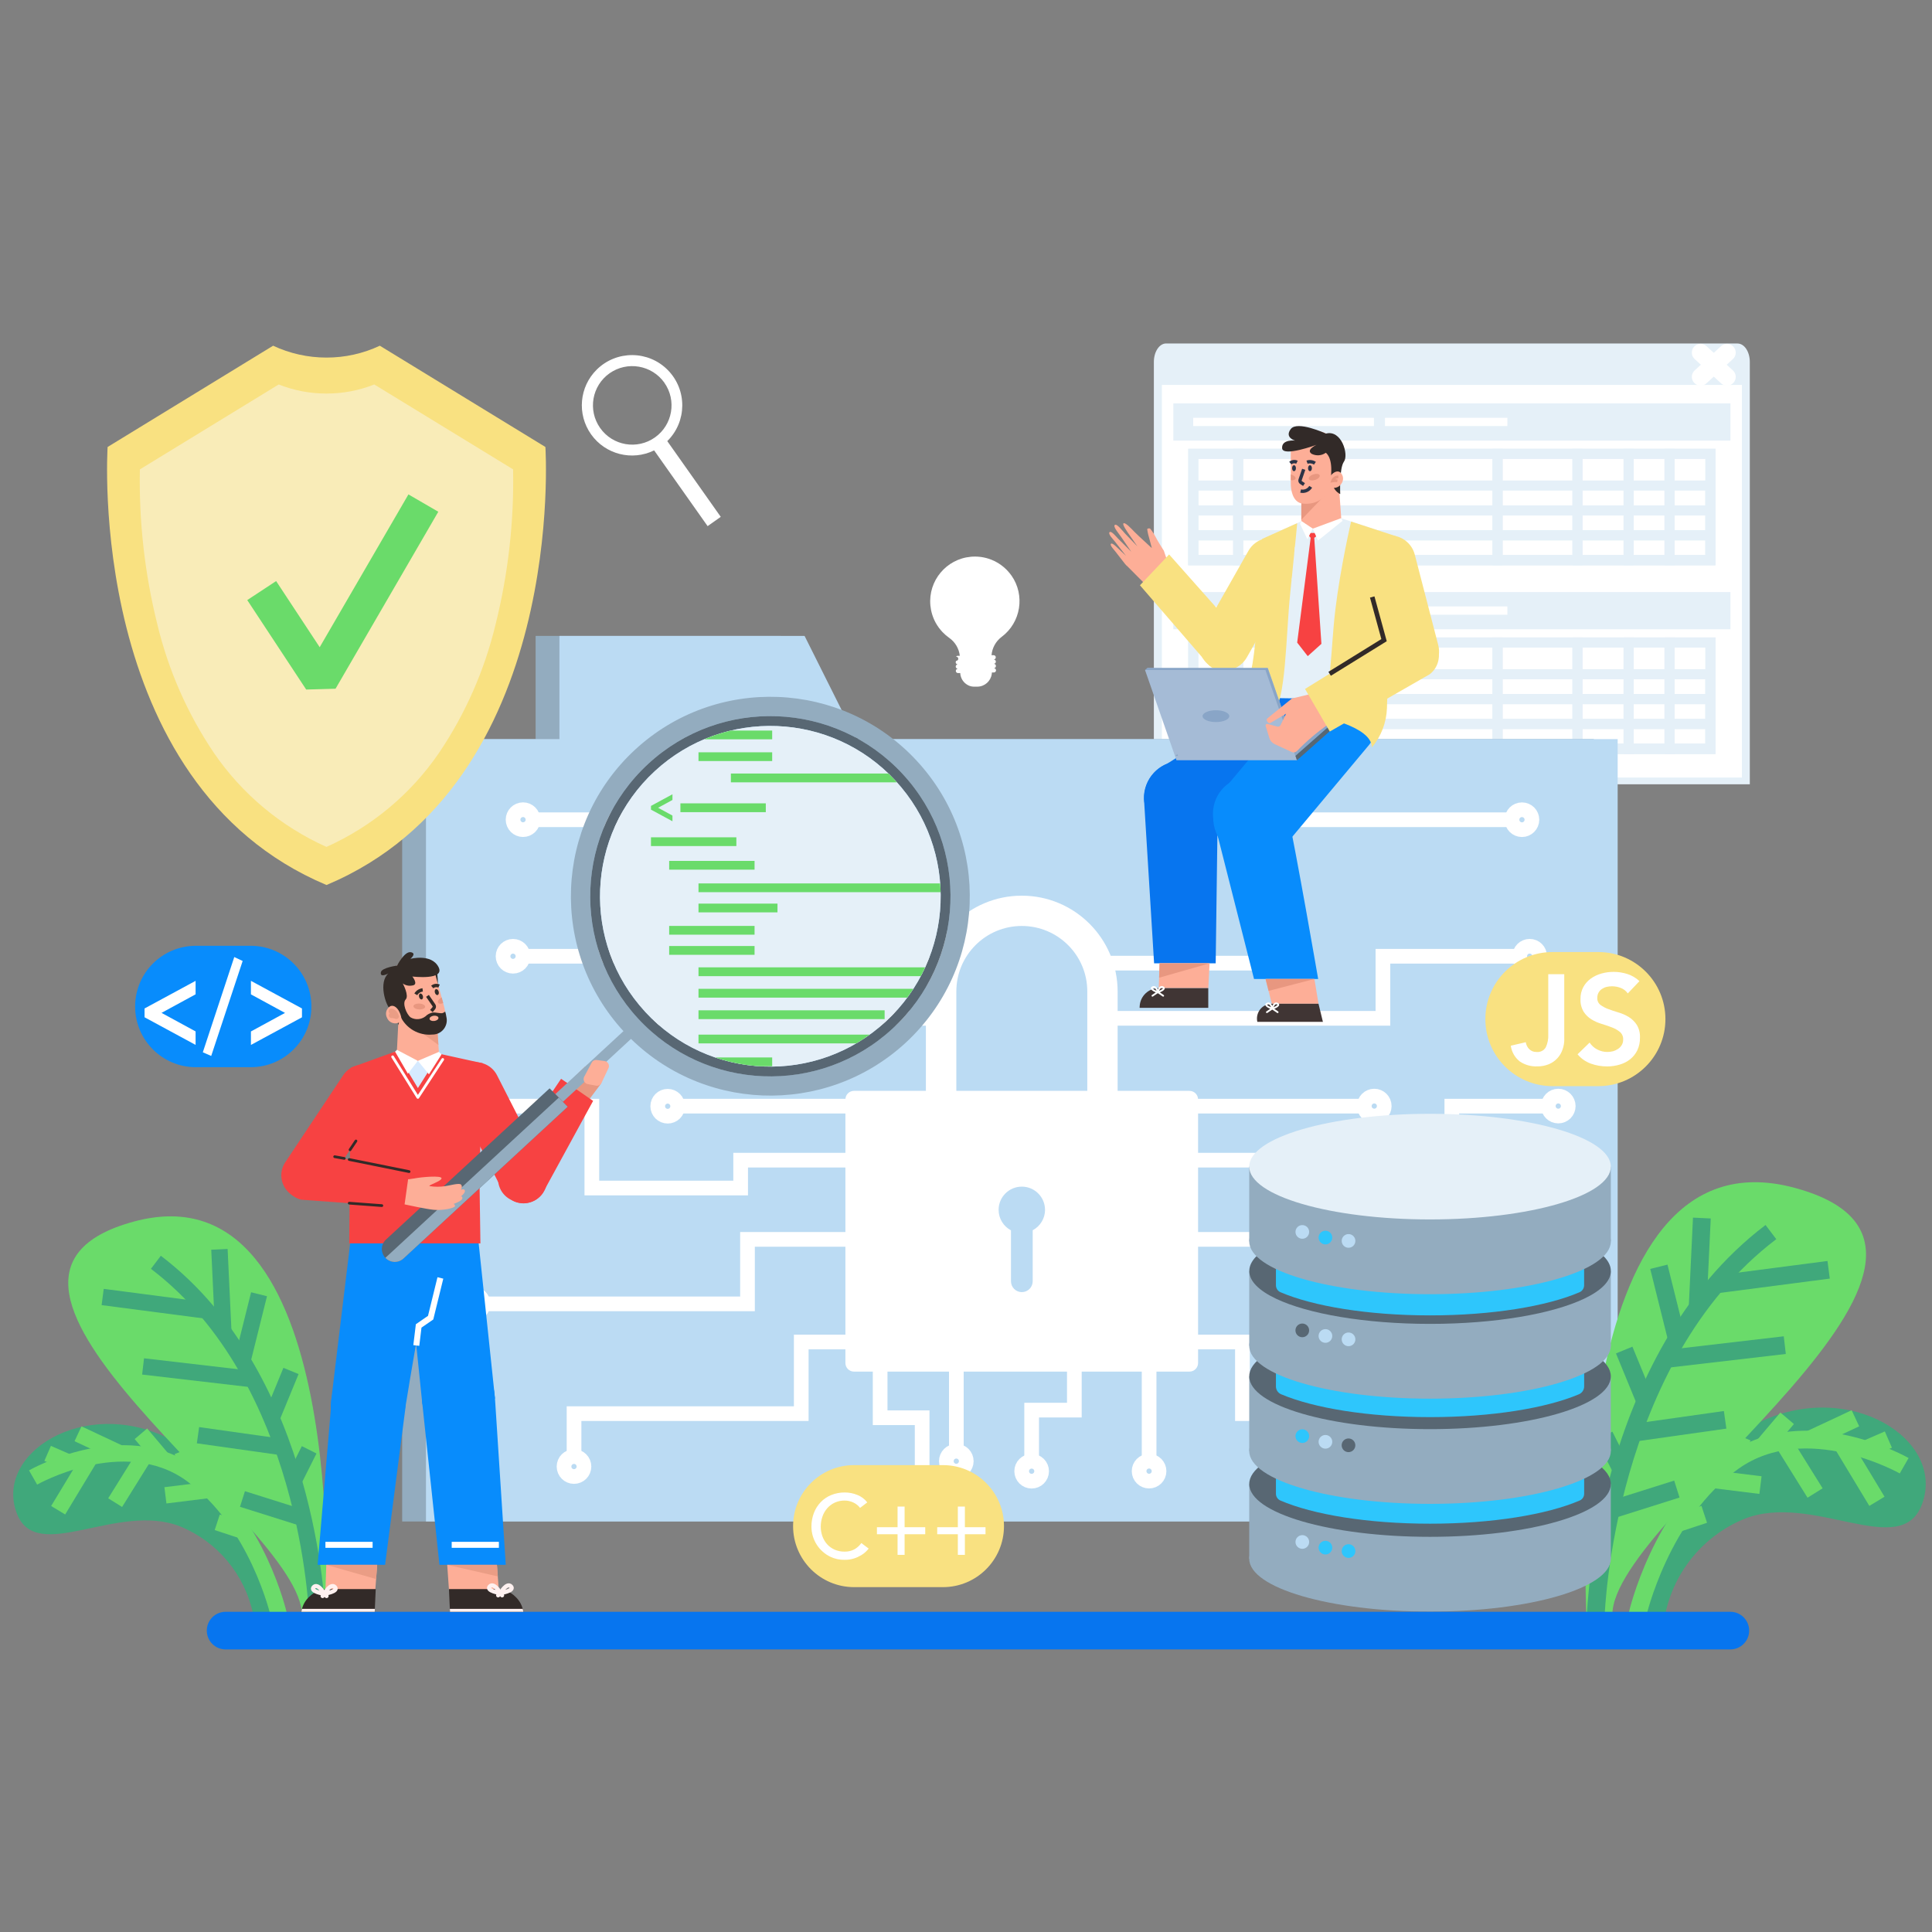 <?xml version="1.0" encoding="UTF-8"?>
<svg id="Layer_1" data-name="Layer 1" xmlns="http://www.w3.org/2000/svg" xmlns:xlink="http://www.w3.org/1999/xlink" viewBox="0 0 500 500">
  <rect x="0" y="0" width="500" height="500" fill="#808080" stroke="none"/>
  <defs>
    <style>
      .cls-1 {
        stroke: #2c3447;
      }

      .cls-1, .cls-2, .cls-3, .cls-4, .cls-5, .cls-6, .cls-7, .cls-8, .cls-9, .cls-10, .cls-11, .cls-12, .cls-13, .cls-14, .cls-15, .cls-16, .cls-17, .cls-18, .cls-19, .cls-20, .cls-21, .cls-22, .cls-23, .cls-24, .cls-25 {
        fill: none;
      }

      .cls-1, .cls-3, .cls-7, .cls-11, .cls-14, .cls-16, .cls-18, .cls-19, .cls-20, .cls-24, .cls-25 {
        stroke-miterlimit: 10;
      }

      .cls-1, .cls-11 {
        stroke-width: .87px;
      }

      .cls-26 {
        fill: #fff;
      }

      .cls-27 {
        fill: #fff1f0;
      }

      .cls-28 {
        fill: #0775ef;
      }

      .cls-2 {
        stroke: #fff1f0;
        stroke-width: 1.07px;
      }

      .cls-2, .cls-9, .cls-10, .cls-13, .cls-15, .cls-22 {
        stroke-linecap: round;
        stroke-linejoin: round;
      }

      .cls-3 {
        stroke-width: 1.2px;
      }

      .cls-3, .cls-15 {
        stroke: #322a28;
      }

      .cls-29 {
        fill: #89a5c7;
      }

      .cls-30 {
        fill: #332b27;
      }

      .cls-31 {
        fill: #2ec6fc;
      }

      .cls-32 {
        fill: #2d628c;
      }

      .cls-33 {
        fill: #f9e181;
      }

      .cls-4 {
        stroke-miterlimit: 10;
        stroke-width: 3.8px;
      }

      .cls-4, .cls-5, .cls-6, .cls-8, .cls-9, .cls-10, .cls-12, .cls-13, .cls-18, .cls-19, .cls-21, .cls-23 {
        stroke: #fff;
      }

      .cls-5 {
        stroke-miterlimit: 10;
        stroke-width: 3.8px;
      }

      .cls-34 {
        fill: #2c3447;
      }

      .cls-6 {
        stroke-miterlimit: 10;
        stroke-width: 3.8px;
      }

      .cls-7 {
        stroke: #e89780;
      }

      .cls-7, .cls-9, .cls-15 {
        stroke-width: .7px;
      }

      .cls-8 {
        stroke-miterlimit: 10;
        stroke-width: 3.8px;
      }

      .cls-35 {
        fill: #f74242;
      }

      .cls-10 {
        stroke-width: .46px;
      }

      .cls-36 {
        fill: #e5f0f8;
      }

      .cls-11 {
        stroke: #332b27;
      }

      .cls-12 {
        stroke-miterlimit: 10;
        stroke-width: 3.8px;
      }

      .cls-37 {
        fill: #40a87b;
      }

      .cls-38 {
        fill: #93acbf;
      }

      .cls-39 {
        fill: #6adb6a;
      }

      .cls-13 {
        stroke-width: 4.53px;
      }

      .cls-14, .cls-20 {
        stroke-width: 4.6px;
      }

      .cls-14, .cls-25 {
        stroke: #40a87b;
      }

      .cls-40 {
        clip-path: url(#clippath);
      }

      .cls-16, .cls-20 {
        stroke: #6adb6a;
      }

      .cls-16, .cls-25 {
        stroke-width: 4.24px;
      }

      .cls-41 {
        fill: #e89780;
      }

      .cls-18 {
        stroke-width: 1.55px;
      }

      .cls-42 {
        fill: #bbdbf3;
      }

      .cls-43 {
        fill: #403534;
      }

      .cls-19 {
        stroke-width: 3.8px;
      }

      .cls-21 {
        stroke-miterlimit: 10;
        stroke-width: 3.8px;
      }

      .cls-44 {
        fill: #586773;
      }

      .cls-45 {
        fill: #a5bbd6;
      }

      .cls-46 {
        fill: #d6eaff;
      }

      .cls-22 {
        stroke: #ea9d85;
        stroke-width: 1.35px;
      }

      .cls-47 {
        fill: #088cfc;
      }

      .cls-48 {
        fill: #ea9d85;
      }

      .cls-49 {
        fill: #fdae97;
      }

      .cls-23 {
        stroke-miterlimit: 10;
        stroke-width: 3.8px;
      }

      .cls-50 {
        fill: #f9ecb8;
      }

      .cls-51 {
        fill: #322a28;
      }

      .cls-24 {
        stroke: #e5f0f8;
        stroke-width: 2.61px;
      }
    </style>
    <clipPath id="clippath">
      <path class="cls-17" d="M231.74,261.87c16.52-17.88,15.42-45.77-2.46-62.29-17.88-16.52-45.77-15.42-62.29,2.46-16.52,17.88-15.42,45.77,2.46,62.29,17.88,16.52,45.77,15.43,62.3-2.46h0Z"/>
    </clipPath>
  </defs>
  <g id="Group_66" data-name="Group 66">
    <g id="Group_36" data-name="Group 36">
      <path id="Path_193" data-name="Path 193" class="cls-37" d="M74.01,417.82s-8.74-34.86-30.53-45.62c-21.79-10.76-45.03,3.97-39.13,19.46,5.09,13.35,26.03-3.07,42.31,3.39,9.68,3.98,16.75,12.51,18.86,22.77h8.49Z"/>
      <path id="Path_194" data-name="Path 194" class="cls-16" d="M8.56,382.37s23.38-13.33,40.73-1.01,22.84,36.45,22.84,36.45"/>
      <line id="Line_51" data-name="Line 51" class="cls-16" x1="12.33" y1="376.14" x2="17.77" y2="378.51"/>
      <line id="Line_52" data-name="Line 52" class="cls-16" x1="20.19" y1="371.06" x2="31.02" y2="376.14"/>
      <line id="Line_53" data-name="Line 53" class="cls-16" x1="36.47" y1="371.06" x2="42.1" y2="377.72"/>
      <line id="Line_54" data-name="Line 54" class="cls-16" x1="47.15" y1="375.52" x2="49.68" y2="381.65"/>
      <line id="Line_55" data-name="Line 55" class="cls-16" x1="15.05" y1="390.85" x2="23.4" y2="377.04"/>
      <line id="Line_56" data-name="Line 56" class="cls-16" x1="29.8" y1="388.88" x2="37.46" y2="376.58"/>
      <line id="Line_57" data-name="Line 57" class="cls-16" x1="42.81" y1="386.99" x2="54.33" y2="385.56"/>
      <line id="Line_58" data-name="Line 58" class="cls-16" x1="56.22" y1="393.97" x2="62.82" y2="396.14"/>
    </g>
    <g id="Group_40" data-name="Group 40">
      <path id="Path_195" data-name="Path 195" class="cls-36" d="M449.68,88.89h-147.89c-1.75,0-3.17,2.14-3.17,4.77v109.31h154.23V93.67c0-2.64-1.41-4.77-3.17-4.77Z"/>
      <rect id="Rectangle_92" data-name="Rectangle 92" class="cls-26" x="300.7" y="99.62" width="150.11" height="101.6"/>
      <g id="Group_37" data-name="Group 37">
        <line id="Line_59" data-name="Line 59" class="cls-13" x1="440.11" y1="97.53" x2="446.94" y2="91.25"/>
        <line id="Line_60" data-name="Line 60" class="cls-13" x1="446.94" y1="97.53" x2="440.11" y2="91.25"/>
      </g>
      <g id="Group_38" data-name="Group 38">
        <rect id="Rectangle_93" data-name="Rectangle 93" class="cls-36" x="303.66" y="153.22" width="144.18" height="9.63"/>
        <rect id="Rectangle_94" data-name="Rectangle 94" class="cls-26" x="308.8" y="156.95" width="46.78" height="2.14"/>
        <rect id="Rectangle_95" data-name="Rectangle 95" class="cls-26" x="358.43" y="156.95" width="31.68" height="2.14"/>
        <rect id="Rectangle_96" data-name="Rectangle 96" class="cls-24" x="308.82" y="166.28" width="133.84" height="27.52"/>
        <rect id="Rectangle_97" data-name="Rectangle 97" class="cls-24" x="308.82" y="166.28" width="11.62" height="27.52"/>
        <rect id="Rectangle_98" data-name="Rectangle 98" class="cls-24" x="320.44" y="166.28" width="67.13" height="27.52"/>
        <rect id="Rectangle_99" data-name="Rectangle 99" class="cls-24" x="432.08" y="166.28" width="10.59" height="27.52"/>
        <rect id="Rectangle_100" data-name="Rectangle 100" class="cls-24" x="421.48" y="166.28" width="10.59" height="27.52"/>
        <rect id="Rectangle_101" data-name="Rectangle 101" class="cls-24" x="408.25" y="166.28" width="13.24" height="27.52"/>
        <rect id="Rectangle_102" data-name="Rectangle 102" class="cls-24" x="387.57" y="166.28" width="20.68" height="27.52"/>
        <rect id="Rectangle_103" data-name="Rectangle 103" class="cls-24" x="308.82" y="174.49" width="133.84" height="6.44"/>
        <rect id="Rectangle_104" data-name="Rectangle 104" class="cls-24" x="308.82" y="180.93" width="133.84" height="6.44"/>
        <rect id="Rectangle_105" data-name="Rectangle 105" class="cls-24" x="308.82" y="187.36" width="133.84" height="6.44"/>
      </g>
      <g id="Group_39" data-name="Group 39">
        <rect id="Rectangle_106" data-name="Rectangle 106" class="cls-36" x="303.66" y="104.4" width="144.18" height="9.63"/>
        <rect id="Rectangle_107" data-name="Rectangle 107" class="cls-26" x="308.8" y="108.12" width="46.78" height="2.14"/>
        <rect id="Rectangle_108" data-name="Rectangle 108" class="cls-26" x="358.43" y="108.12" width="31.68" height="2.14"/>
        <rect id="Rectangle_109" data-name="Rectangle 109" class="cls-24" x="308.82" y="117.45" width="133.84" height="27.52"/>
        <rect id="Rectangle_110" data-name="Rectangle 110" class="cls-24" x="308.82" y="117.45" width="11.62" height="27.52"/>
        <rect id="Rectangle_111" data-name="Rectangle 111" class="cls-24" x="320.44" y="117.45" width="67.13" height="27.52"/>
        <rect id="Rectangle_112" data-name="Rectangle 112" class="cls-24" x="432.08" y="117.45" width="10.59" height="27.52"/>
        <rect id="Rectangle_113" data-name="Rectangle 113" class="cls-24" x="421.48" y="117.45" width="10.59" height="27.52"/>
        <rect id="Rectangle_114" data-name="Rectangle 114" class="cls-24" x="408.25" y="117.45" width="13.24" height="27.52"/>
        <rect id="Rectangle_115" data-name="Rectangle 115" class="cls-24" x="387.57" y="117.45" width="20.68" height="27.52"/>
        <rect id="Rectangle_116" data-name="Rectangle 116" class="cls-24" x="308.82" y="125.66" width="133.84" height="6.44"/>
        <rect id="Rectangle_117" data-name="Rectangle 117" class="cls-24" x="308.82" y="132.1" width="133.84" height="6.44"/>
        <rect id="Rectangle_118" data-name="Rectangle 118" class="cls-24" x="308.82" y="138.54" width="133.84" height="6.44"/>
      </g>
    </g>
    <g id="Group_41" data-name="Group 41">
      <path id="Path_196" data-name="Path 196" class="cls-39" d="M84.32,417.92s6.17-116.85-49.64-101.79c-55.81,15.06,43.54,78.03,43.45,101.79h6.19Z"/>
      <path id="Path_197" data-name="Path 197" class="cls-25" d="M82.07,417.92s-1.95-61.05-41.73-91.24"/>
      <line id="Line_61" data-name="Line 61" class="cls-25" x1="57.78" y1="344.39" x2="56.79" y2="323.33"/>
      <line id="Line_62" data-name="Line 62" class="cls-25" x1="26.57" y1="335.66" x2="53.46" y2="339.17"/>
      <line id="Line_63" data-name="Line 63" class="cls-25" x1="37.03" y1="353.63" x2="65.46" y2="356.94"/>
      <line id="Line_64" data-name="Line 64" class="cls-25" x1="51.24" y1="371.43" x2="73.21" y2="374.53"/>
      <line id="Line_65" data-name="Line 65" class="cls-25" x1="75.31" y1="354.8" x2="70.28" y2="367.02"/>
      <line id="Line_66" data-name="Line 66" class="cls-25" x1="67.04" y1="334.95" x2="62.75" y2="352.17"/>
      <line id="Line_67" data-name="Line 67" class="cls-25" x1="80.01" y1="375.21" x2="76" y2="383.21"/>
      <line id="Line_68" data-name="Line 68" class="cls-25" x1="62.75" y1="387.94" x2="78.49" y2="392.9"/>
    </g>
    <g id="Group_44" data-name="Group 44">
      <path id="Path_198" data-name="Path 198" class="cls-38" d="M202.05,164.57l13.36,26.71h197.07v202.48H104.08V191.28h34.54v-26.71h63.44Z"/>
      <path id="Path_199" data-name="Path 199" class="cls-42" d="M208.22,164.57l13.36,26.71h197.07v202.48H110.24V191.28h34.54v-26.71h63.43Z"/>
      <g id="Group_43" data-name="Group 43">
        <g id="Group_42" data-name="Group 42">
          <path id="Path_200" data-name="Path 200" class="cls-26" d="M307.85,282.31h-18.61v-25.7c0-13.7-11.11-24.81-24.81-24.81s-24.81,11.11-24.81,24.81v25.7h-18.6c-1.23,0-2.23,.99-2.23,2.22v68.22c0,1.23,1,2.22,2.22,2.22h86.82c1.23,0,2.23-.99,2.23-2.21h0v-68.22c0-1.23-1-2.23-2.23-2.22h.01Zm-60.35-25.7c-.01-9.36,7.56-16.96,16.92-16.97s16.96,7.56,16.97,16.92v25.75h-33.89v-25.7Z"/>
          <path id="Path_201" data-name="Path 201" class="cls-42" d="M270.45,313.11c0-3.32-2.69-6.01-6-6.01-3.32,0-6.01,2.69-6.01,6,0,2.23,1.23,4.27,3.2,5.31v13.18c0,1.55,1.26,2.81,2.81,2.81s2.81-1.26,2.81-2.81v-13.2c1.96-1.04,3.19-3.07,3.2-5.29Z"/>
        </g>
        <path id="Path_202" data-name="Path 202" class="cls-19" d="M286.66,249.26h39.16v-37.11h65.41"/>
        <path id="Path_203" data-name="Path 203" class="cls-19" d="M286.66,263.54h71.24v-16.06h35.65"/>
        <line id="Line_69" data-name="Line 69" class="cls-19" x1="305.14" y1="286.27" x2="353.62" y2="286.27"/>
        <path id="Path_204" data-name="Path 204" class="cls-19" d="M306.92,300.25h30.3v7.21h38.51v-21.19h25.31"/>
        <path id="Path_205" data-name="Path 205" class="cls-19" d="M303.51,320.75h31.93v16.69h68.44"/>
        <path id="Path_206" data-name="Path 206" class="cls-19" d="M305.14,347.31h16.4v18.54h58.8v11.09"/>
        <path id="Path_207" data-name="Path 207" class="cls-19" d="M242.24,249.26h-39.16v-37.11h-65.41"/>
        <path id="Path_208" data-name="Path 208" class="cls-19" d="M242.24,263.54h-71.24v-16.06h-35.65"/>
        <line id="Line_70" data-name="Line 70" class="cls-19" x1="223.76" y1="286.27" x2="175.27" y2="286.27"/>
        <path id="Path_209" data-name="Path 209" class="cls-19" d="M221.98,300.25h-30.3v7.21h-38.51v-21.19h-25.31"/>
        <path id="Path_210" data-name="Path 210" class="cls-19" d="M225.38,320.75h-31.93v16.69H125.01"/>
        <path id="Path_211" data-name="Path 211" class="cls-19" d="M223.76,347.31h-16.4v18.54h-58.8v11.09"/>
        <line id="Line_71" data-name="Line 71" class="cls-19" x1="297.39" y1="351.2" x2="297.39" y2="378.67"/>
        <path id="Path_212" data-name="Path 212" class="cls-19" d="M278.04,348.28v16.66h-11.05v13.73"/>
        <line id="Line_72" data-name="Line 72" class="cls-19" x1="247.5" y1="349.8" x2="247.5" y2="376.07"/>
        <path id="Path_213" data-name="Path 213" class="cls-19" d="M227.78,351.2v15.71h10.87v16.4"/>
        <circle id="Ellipse_64" data-name="Ellipse 64" class="cls-5" cx="393.88" cy="212.14" r="2.58"/>
        <circle id="Ellipse_65" data-name="Ellipse 65" class="cls-5" cx="395.88" cy="247.47" r="2.58"/>
        <circle id="Ellipse_66" data-name="Ellipse 66" class="cls-5" cx="355.66" cy="286.25" r="2.58"/>
        <circle id="Ellipse_67" data-name="Ellipse 67" class="cls-5" cx="403.28" cy="286.25" r="2.58"/>
        <circle id="Ellipse_68" data-name="Ellipse 68" class="cls-12" cx="406.47" cy="337.44" r="2.58"/>
        <circle id="Ellipse_69" data-name="Ellipse 69" class="cls-12" cx="380.33" cy="379.54" r="2.58"/>
        <circle id="Ellipse_70" data-name="Ellipse 70" class="cls-5" cx="297.38" cy="380.73" r="2.58"/>
        <circle id="Ellipse_71" data-name="Ellipse 71" class="cls-5" cx="247.49" cy="378.15" r="2.58"/>
        <circle id="Ellipse_72" data-name="Ellipse 72" class="cls-23" cx="148.55" cy="379.54" r="2.58"/>
        <circle id="Ellipse_73" data-name="Ellipse 73" class="cls-12" cx="266.99" cy="380.75" r="2.58"/>
        <circle id="Ellipse_74" data-name="Ellipse 74" class="cls-12" cx="238.65" cy="385.93" r="2.58"/>
        <circle id="Ellipse_75" data-name="Ellipse 75" class="cls-12" cx="122.43" cy="337.44" r="2.58"/>
        <circle id="Ellipse_76" data-name="Ellipse 76" class="cls-4" cx="125.96" cy="286.26" r="2.58"/>
        <circle id="Ellipse_77" data-name="Ellipse 77" class="cls-8" cx="132.77" cy="247.48" r="2.58"/>
        <circle id="Ellipse_78" data-name="Ellipse 78" class="cls-6" cx="135.36" cy="212.13" r="2.58"/>
        <circle id="Ellipse_79" data-name="Ellipse 79" class="cls-21" cx="172.8" cy="286.29" r="2.58"/>
      </g>
    </g>
    <g id="Group_45" data-name="Group 45">
      <path id="Path_214" data-name="Path 214" class="cls-37" d="M421.75,417.81s9.49-37.85,33.14-49.53c23.65-11.68,48.89,4.31,42.48,21.12-5.53,14.5-28.25-3.33-45.94,3.68-10.51,4.32-18.19,13.59-20.47,24.72h-9.22Z"/>
      <path id="Path_215" data-name="Path 215" class="cls-20" d="M492.8,379.33s-25.38-14.47-44.22-1.09c-18.83,13.38-24.79,39.57-24.79,39.57"/>
      <line id="Line_73" data-name="Line 73" class="cls-20" x1="488.71" y1="372.56" x2="482.8" y2="375.13"/>
      <line id="Line_74" data-name="Line 74" class="cls-20" x1="480.18" y1="367.05" x2="468.41" y2="372.56"/>
      <line id="Line_75" data-name="Line 75" class="cls-20" x1="462.51" y1="367.05" x2="456.39" y2="374.27"/>
      <line id="Line_76" data-name="Line 76" class="cls-20" x1="450.91" y1="371.89" x2="448.15" y2="378.55"/>
      <line id="Line_77" data-name="Line 77" class="cls-20" x1="485.75" y1="388.54" x2="476.69" y2="373.54"/>
      <line id="Line_78" data-name="Line 78" class="cls-20" x1="469.74" y1="386.39" x2="461.42" y2="373.04"/>
      <line id="Line_79" data-name="Line 79" class="cls-20" x1="455.61" y1="384.34" x2="443.11" y2="382.79"/>
      <line id="Line_80" data-name="Line 80" class="cls-20" x1="441.06" y1="391.91" x2="433.9" y2="394.27"/>
    </g>
    <g id="Group_46" data-name="Group 46">
      <path id="Path_216" data-name="Path 216" class="cls-39" d="M410.55,417.92s-6.7-126.86,53.9-110.51c60.59,16.35-47.26,84.72-47.17,110.51h-6.73Z"/>
      <path id="Path_217" data-name="Path 217" class="cls-14" d="M413,417.92s2.12-66.28,45.31-99.06"/>
      <line id="Line_81" data-name="Line 81" class="cls-14" x1="439.36" y1="338.09" x2="440.44" y2="315.23"/>
      <line id="Line_82" data-name="Line 82" class="cls-14" x1="473.25" y1="328.62" x2="444.06" y2="332.42"/>
      <line id="Line_83" data-name="Line 83" class="cls-14" x1="461.9" y1="348.12" x2="431.03" y2="351.72"/>
      <line id="Line_84" data-name="Line 84" class="cls-14" x1="446.46" y1="367.45" x2="422.62" y2="370.82"/>
      <line id="Line_85" data-name="Line 85" class="cls-14" x1="420.34" y1="349.39" x2="425.8" y2="362.67"/>
      <line id="Line_86" data-name="Line 86" class="cls-14" x1="429.31" y1="327.84" x2="433.97" y2="346.54"/>
      <line id="Line_87" data-name="Line 87" class="cls-14" x1="415.23" y1="371.55" x2="419.59" y2="380.23"/>
      <line id="Line_88" data-name="Line 88" class="cls-14" x1="433.97" y1="385.37" x2="416.89" y2="390.76"/>
    </g>
    <g id="Group_47" data-name="Group 47">
      <ellipse id="Ellipse_80" data-name="Ellipse 80" class="cls-38" cx="370.09" cy="403.41" rx="46.79" ry="13.67"/>
      <rect id="Rectangle_119" data-name="Rectangle 119" class="cls-38" x="323.3" y="384.06" width="93.58" height="19.35"/>
      <ellipse id="Ellipse_81" data-name="Ellipse 81" class="cls-44" cx="370.09" cy="384.06" rx="46.79" ry="13.67"/>
      <path id="Path_218" data-name="Path 218" class="cls-31" d="M330.21,371.09v15.49c0,.76,.45,1.45,1.15,1.75,8.42,3.64,22.62,6,38.74,6s30.32-2.38,38.73-6c.7-.3,1.15-.99,1.15-1.75v-15.49c0-1.05-.85-1.9-1.9-1.9h-75.96c-1.05,0-1.9,.85-1.9,1.9h0Z"/>
      <ellipse id="Ellipse_82" data-name="Ellipse 82" class="cls-38" cx="370.09" cy="375.53" rx="46.79" ry="13.67"/>
      <rect id="Rectangle_120" data-name="Rectangle 120" class="cls-38" x="323.3" y="356.19" width="93.58" height="19.35"/>
      <ellipse id="Ellipse_83" data-name="Ellipse 83" class="cls-44" cx="370.09" cy="356.19" rx="46.79" ry="13.67"/>
      <path id="Path_219" data-name="Path 219" class="cls-31" d="M330.21,343.83v14.97c0,.88,.52,1.68,1.34,2.03,8.44,3.58,22.55,5.92,38.55,5.92s30.1-2.34,38.54-5.92c.81-.35,1.34-1.15,1.34-2.03v-14.97c0-1.22-.99-2.21-2.21-2.21h-75.34c-1.22,0-2.21,.99-2.21,2.21Z"/>
      <ellipse id="Ellipse_84" data-name="Ellipse 84" class="cls-38" cx="370.09" cy="348.3" rx="46.79" ry="13.67"/>
      <rect id="Rectangle_121" data-name="Rectangle 121" class="cls-38" x="323.3" y="328.95" width="93.58" height="19.35"/>
      <path id="Path_220" data-name="Path 220" class="cls-44" d="M323.31,328.95c0,2.62,2.53,5.07,6.91,7.15,8.23,3.91,23.02,6.52,39.88,6.52s31.64-2.6,39.88-6.52c4.38-2.08,6.91-4.54,6.91-7.15,0-.37-.05-.75-.15-1.11-.61-2.21-2.99-4.26-6.76-6.06-8.23-3.91-23.02-6.52-39.88-6.52s-31.65,2.61-39.88,6.52c-3.76,1.79-6.16,3.84-6.76,6.06-.1,.36-.15,.73-.15,1.11h0Z"/>
      <path id="Path_221" data-name="Path 221" class="cls-44" d="M330.21,319.59v14.31c8.23,3.91,23.02,6.52,39.88,6.52s31.64-2.61,39.88-6.52v-14.31c-4.59-2.02-9.41-3.47-14.35-4.31-16.89-2.95-34.16-2.95-51.04,0-4.95,.84-9.77,2.29-14.37,4.31Z"/>
      <path id="Path_222" data-name="Path 222" class="cls-31" d="M330.21,317.24v15.37c0,.79,.46,1.51,1.19,1.82,8.42,3.61,22.61,5.99,38.69,5.99s30.27-2.37,38.69-5.99c.72-.31,1.19-1.03,1.19-1.82v-15.37c0-1.09-.88-1.97-1.97-1.97h-75.82c-1.09,0-1.97,.88-1.97,1.97h0Z"/>
      <ellipse id="Ellipse_85" data-name="Ellipse 85" class="cls-38" cx="370.09" cy="321.27" rx="46.79" ry="13.67"/>
      <rect id="Rectangle_122" data-name="Rectangle 122" class="cls-38" x="323.3" y="301.92" width="93.58" height="19.35"/>
      <ellipse id="Ellipse_86" data-name="Ellipse 86" class="cls-36" cx="370.09" cy="301.92" rx="46.79" ry="13.67"/>
      <circle id="Ellipse_87" data-name="Ellipse 87" class="cls-42" cx="349" cy="321.15" r="1.77"/>
      <circle id="Ellipse_88" data-name="Ellipse 88" class="cls-42" cx="337.04" cy="318.82" r="1.77"/>
      <circle id="Ellipse_89" data-name="Ellipse 89" class="cls-31" cx="343.02" cy="320.28" r="1.77"/>
      <circle id="Ellipse_90" data-name="Ellipse 90" class="cls-42" cx="349" cy="346.62" r="1.77"/>
      <circle id="Ellipse_91" data-name="Ellipse 91" class="cls-44" cx="337.03" cy="344.3" r="1.77"/>
      <circle id="Ellipse_92" data-name="Ellipse 92" class="cls-42" cx="343.02" cy="345.75" r="1.77"/>
      <circle id="Ellipse_93" data-name="Ellipse 93" class="cls-44" cx="348.99" cy="374.04" r="1.77"/>
      <circle id="Ellipse_94" data-name="Ellipse 94" class="cls-31" cx="337.04" cy="371.67" r="1.77"/>
      <circle id="Ellipse_95" data-name="Ellipse 95" class="cls-42" cx="343.02" cy="373.14" r="1.77"/>
      <circle id="Ellipse_96" data-name="Ellipse 96" class="cls-31" cx="349" cy="401.41" r="1.77"/>
      <circle id="Ellipse_97" data-name="Ellipse 97" class="cls-42" cx="337.04" cy="399.06" r="1.77"/>
      <circle id="Ellipse_98" data-name="Ellipse 98" class="cls-31" cx="343.02" cy="400.53" r="1.77"/>
    </g>
    <g id="Group_48" data-name="Group 48">
      <path id="Path_223" data-name="Path 223" class="cls-33" d="M141.15,115.68l-42.85-26.21c-4.32,2.03-9.04,3.08-13.81,3.07h0c-4.77,0-9.49-1.04-13.81-3.07l-42.83,26.21s-5.83,87.1,56.65,113.36h0c62.49-26.26,56.65-113.36,56.65-113.36Z"/>
      <path id="Path_224" data-name="Path 224" class="cls-50" d="M132.79,121.47l-35.93-21.97c-3.94,1.56-8.13,2.36-12.37,2.35h0c-4.23,.01-8.43-.79-12.36-2.35l-35.93,21.98c-.26,13.49,1.25,26.96,4.51,40.06,2.85,11.88,7.8,23.15,14.63,33.28,7.28,10.65,17.37,19.08,29.15,24.36h0c11.78-5.28,21.87-13.71,29.15-24.37,6.83-10.13,11.78-21.4,14.63-33.28,3.26-13.1,4.78-26.57,4.52-40.06h0Z"/>
      <path id="Path_225" data-name="Path 225" class="cls-39" d="M105.71,127.94l-22.77,39.21-.2,.35-11.28-17.12-7.47,4.92,15.25,23.15,3.74-.1,3.86-.11,26.59-45.8-7.73-4.49Z"/>
    </g>
    <path id="Rectangle_123" data-name="Rectangle 123" class="cls-28" d="M58.39,417.13H447.81c2.69,0,4.87,2.18,4.87,4.87h0c0,2.69-2.18,4.87-4.87,4.87H58.39c-2.69,0-4.87-2.18-4.87-4.87h0c0-2.69,2.18-4.87,4.87-4.87Z"/>
    <g id="Group_55" data-name="Group 55">
      <path id="Path_226" data-name="Path 226" class="cls-49" d="M114.27,281.58l-12.02-.2,.63-12.62,.3-6.04,.02-.3,9.39-3.94,.3,4.27,.23,3.11,1.15,15.73Z"/>
      <path id="Path_227" data-name="Path 227" class="cls-47" d="M90.76,320.66l-5.06,41.85c-.8,5.25,2.81,10.16,8.06,10.96,1.1,.17,2.21,.14,3.3-.07,5.23-1.01,7.23-5.05,8.16-11.05,1.8-11.51,8.09-46.07,8.09-46.07l-22.56,4.39Z"/>
      <path id="Path_228" data-name="Path 228" class="cls-47" d="M123.54,318.55l-18.57,1.25,.09,20.57,2.21,3.26,2.04,19.83,18.8-1.51-4.57-43.4Z"/>
      <path id="Path_229" data-name="Path 229" class="cls-35" d="M75.49,309.21l.06,.04c2.78,1.85,6.53,1.09,8.39-1.68l15.02-22.57c1.85-2.78,1.09-6.53-1.68-8.39l-.06-.04c-2.78-1.85-6.53-1.09-8.39,1.68l-15.02,22.57c-1.85,2.78-1.09,6.53,1.68,8.39Z"/>
      <path id="Path_230" data-name="Path 230" class="cls-41" d="M155.52,280.48l-4.95,6.62-6.44-3.92,7.27-7.15,5.26,.97-1.14,3.48Z"/>
      <path id="Path_231" data-name="Path 231" class="cls-35" d="M132.18,310.44c2.74,1.8,6.43,1.07,8.27-1.65l7.57-13.86,2.68-4.91,2.8-5.11-4.66-3.22-3.31-2.28-.32-.22-3.4,5.04-3.12,4.62-9.18,13.6c-1.45,2.95-.27,6.51,2.65,8.01h0Z"/>
      <path id="Path_232" data-name="Path 232" class="cls-49" d="M108.42,276.31c2.65,.3,5.26-.82,6.86-2.96l-1.65-.75-10.91-.55-1.31,.42c1.46,2.47,4.15,3.94,7.01,3.83h0Z"/>
      <path id="Path_233" data-name="Path 233" class="cls-35" d="M124.07,303.75l.26,18.04h-33.95l.4-45.48,11.65-4.21c.13,.24,.27,.49,.45,.75l.05,.05c.63,.8,1.84,1.57,5.22,1.64,1.71,.21,3.44-.08,4.98-.84h0c.35-.24,.65-.56,.87-.93l11,2.42-.74,22.95-.2,5.59h0Z"/>
      <path id="Path_234" data-name="Path 234" class="cls-47" d="M82.19,404.98h17.47l5.27-40.65c.66-5.28-3.09-10.1-8.38-10.76s-10.1,3.09-10.76,8.38c-.02,.12-.03,.24-.04,.36-.05,.45-.06,.91-.04,1.36l-3.03,35.68-.48,5.63h-.01Z"/>
      <path id="Path_235" data-name="Path 235" class="cls-35" d="M138.27,310.71h0c-3.02,1.53-6.72,.33-8.26-2.68l-12.33-24.19c-1.53-3.02-.33-6.72,2.68-8.26h0c3.02-1.53,6.72-.33,8.26,2.68l12.33,24.19c1.53,3.02,.33,6.72-2.68,8.26Z"/>
      <g id="Group_52" data-name="Group 52">
        <path id="Path_236" data-name="Path 236" class="cls-38" d="M234.4,269.85c20.93-19.35,22.22-52.01,2.87-72.94-19.35-20.93-52.01-22.22-72.94-2.87-20.93,19.35-22.22,52.01-2.87,72.94,0,0,0,0,0,0,19.36,20.91,51.99,22.19,72.94,2.87Zm-69.28-6.27c-17.47-18.91-16.3-48.41,2.61-65.88,18.91-17.47,48.41-16.3,65.88,2.61,17.47,18.91,16.3,48.4-2.6,65.87-18.91,17.47-48.4,16.31-65.88-2.6,0,0,0,0,0,0h0Z"/>
        <path id="Path_237" data-name="Path 237" class="cls-44" d="M231.01,266.19c18.91-17.47,20.08-46.97,2.6-65.88-17.47-18.91-46.97-20.08-65.88-2.6-18.91,17.47-20.08,46.97-2.61,65.88,17.47,18.91,46.97,20.08,65.88,2.61,0,0,0,0,0,0Zm-64.02-4.32c-16.52-17.88-15.42-45.77,2.46-62.29,17.88-16.52,45.77-15.42,62.29,2.46,16.52,17.88,15.42,45.76-2.46,62.29-17.88,16.52-45.77,15.43-62.29-2.45,0,0,0,0,0,0h0Z"/>
        <path id="Path_238" data-name="Path 238" class="cls-36" d="M166.99,261.87c-16.52-17.88-15.42-45.77,2.46-62.29,17.88-16.52,45.77-15.42,62.29,2.46,16.52,17.88,15.42,45.77-2.46,62.29-17.88,16.52-45.77,15.43-62.3-2.46h0Z"/>
        <path id="Path_239" data-name="Path 239" class="cls-38" d="M145.67,285.16l-1.96-2.01,20.43-18.87,1.83,2.12-20.3,18.76Z"/>
        <path id="Path_240" data-name="Path 240" class="cls-44" d="M99.73,325.53s-.01-.02-.02-.02c-1.25-1.35-1.17-3.46,.18-4.71l42.35-39.14,1.46,1.49,.91,.91,1.06,1.1,1.24,1.27-42.48,39.27c-1.35,1.25-3.45,1.17-4.7-.17Z"/>
        <path id="Path_241" data-name="Path 241" class="cls-38" d="M99.73,325.53l.04-.03,44.84-41.44,1.06,1.1,1.24,1.27-42.48,39.27c-1.34,1.24-3.44,1.17-4.69-.17Z"/>
        <g class="cls-40">
          <g id="Group_51" data-name="Group 51">
            <g id="Group_49" data-name="Group 49">
              <path id="Path_242" data-name="Path 242" class="cls-39" d="M168.47,209.53v-.96l5.56-3.01v1.47l-3.71,2.02,3.71,2.02v1.47l-5.56-3.01h0Z"/>
              <path id="Path_243" data-name="Path 243" class="cls-39" d="M276.75,289.42v-1.47l3.71-2.02-3.71-2.02v-1.47l5.56,3.01v.96l-5.56,3.01h0Z"/>
              <rect id="Rectangle_124" data-name="Rectangle 124" class="cls-39" x="176.09" y="207.91" width="22.1" height="2.27"/>
              <rect id="Rectangle_125" data-name="Rectangle 125" class="cls-39" x="168.47" y="216.69" width="22.1" height="2.27"/>
              <rect id="Rectangle_126" data-name="Rectangle 126" class="cls-39" x="173.18" y="222.8" width="22.1" height="2.27"/>
              <rect id="Rectangle_127" data-name="Rectangle 127" class="cls-39" x="173.18" y="239.62" width="22.1" height="2.27"/>
              <rect id="Rectangle_128" data-name="Rectangle 128" class="cls-39" x="173.18" y="244.83" width="22.1" height="2.27"/>
              <rect id="Rectangle_129" data-name="Rectangle 129" class="cls-39" x="180.77" y="228.62" width="66.64" height="2.27"/>
              <rect id="Rectangle_130" data-name="Rectangle 130" class="cls-39" x="180.77" y="250.35" width="89.03" height="2.27"/>
              <rect id="Rectangle_131" data-name="Rectangle 131" class="cls-39" x="180.77" y="267.76" width="89.03" height="2.27"/>
              <rect id="Rectangle_132" data-name="Rectangle 132" class="cls-39" x="189.15" y="284.8" width="85.3" height="2.27"/>
              <rect id="Rectangle_133" data-name="Rectangle 133" class="cls-39" x="180.77" y="273.67" width="19.07" height="2.27"/>
              <rect id="Rectangle_134" data-name="Rectangle 134" class="cls-39" x="180.77" y="279.3" width="19.07" height="2.27"/>
              <rect id="Rectangle_135" data-name="Rectangle 135" class="cls-39" x="180.77" y="255.91" width="89.03" height="2.27"/>
              <rect id="Rectangle_136" data-name="Rectangle 136" class="cls-39" x="180.77" y="261.47" width="48.17" height="2.27"/>
              <rect id="Rectangle_137" data-name="Rectangle 137" class="cls-39" x="180.77" y="233.85" width="20.44" height="2.27"/>
            </g>
            <g id="Group_50" data-name="Group 50">
              <path id="Path_244" data-name="Path 244" class="cls-39" d="M168.47,124.92v-.96l5.56-3.01v1.47l-3.71,2.02,3.71,2.02v1.47l-5.56-3.01h0Z"/>
              <path id="Path_245" data-name="Path 245" class="cls-39" d="M276.75,204.81v-1.47l3.71-2.02-3.71-2.02v-1.47l5.56,3.01v.96l-5.56,3.01h0Z"/>
              <rect id="Rectangle_138" data-name="Rectangle 138" class="cls-39" x="176.09" y="123.3" width="22.1" height="2.27"/>
              <rect id="Rectangle_139" data-name="Rectangle 139" class="cls-39" x="168.47" y="132.07" width="22.1" height="2.27"/>
              <rect id="Rectangle_140" data-name="Rectangle 140" class="cls-39" x="173.18" y="138.18" width="22.1" height="2.27"/>
              <rect id="Rectangle_141" data-name="Rectangle 141" class="cls-39" x="173.18" y="155.01" width="22.1" height="2.27"/>
              <rect id="Rectangle_142" data-name="Rectangle 142" class="cls-39" x="173.18" y="160.21" width="22.1" height="2.27"/>
              <rect id="Rectangle_143" data-name="Rectangle 143" class="cls-39" x="180.77" y="144.01" width="66.64" height="2.27"/>
              <rect id="Rectangle_144" data-name="Rectangle 144" class="cls-39" x="180.77" y="165.74" width="89.03" height="2.27"/>
              <rect id="Rectangle_145" data-name="Rectangle 145" class="cls-39" x="180.77" y="183.15" width="89.03" height="2.27"/>
              <rect id="Rectangle_146" data-name="Rectangle 146" class="cls-39" x="189.15" y="200.19" width="85.3" height="2.27"/>
              <rect id="Rectangle_147" data-name="Rectangle 147" class="cls-39" x="180.77" y="189.06" width="19.07" height="2.27"/>
              <rect id="Rectangle_148" data-name="Rectangle 148" class="cls-39" x="180.77" y="194.69" width="19.07" height="2.27"/>
              <rect id="Rectangle_149" data-name="Rectangle 149" class="cls-39" x="180.77" y="171.3" width="89.03" height="2.27"/>
              <rect id="Rectangle_150" data-name="Rectangle 150" class="cls-39" x="180.77" y="176.85" width="48.17" height="2.27"/>
              <rect id="Rectangle_151" data-name="Rectangle 151" class="cls-39" x="180.77" y="149.24" width="20.44" height="2.27"/>
            </g>
          </g>
        </g>
      </g>
      <path id="Path_247" data-name="Path 247" class="cls-30" d="M113.31,254.54s.09-4.16-1.05-4.16-.8,4.15,1.05,4.16Z"/>
      <path id="Path_248" data-name="Path 248" class="cls-46" d="M113.13,273.71l-4.98,7.88-5.22-8.68c.63,.81,1.84,1.57,5.22,1.64,1.71,.21,3.44-.08,4.98-.84h0Z"/>
      <path id="Path_249" data-name="Path 249" class="cls-49" d="M117.77,312.13c-.07,.53-3.24,1.21-5.59,.96-1.99-.21-6.53-1.19-7.88-1.48l.5-6.36c.81-.03,1.62-.12,2.42-.27,1.85-.37,6.99-.81,7.05-.06s-3.41,1.75-3.13,2.04c1.37,.23,2.77,.23,4.14,0,1.16-.15,3.57-.88,4.04-.39s-.04,1.35-.04,1.35c0,0,.89-.38,1.03,.22s-1.1,1.55-1.1,1.55c0,0,.47-.27,.45,.43s-2.34,1.48-2.34,1.48c.24,0,.43,.21,.42,.45,0,.04,0,.07-.02,.1h.03Z"/>
      <path id="Path_250" data-name="Path 250" class="cls-47" d="M109.24,362.73l4.49,42.25h17.16l-2.75-42.48c-.02-.47-.07-.94-.14-1.41-.24-5.11-4.58-9.06-9.69-8.83-.1,0-.21,.01-.31,.02-5.3,.47-9.22,5.14-8.76,10.45h0Z"/>
      <path id="Path_251" data-name="Path 251" class="cls-35" d="M105.87,303.21l-6.06-1.21-5.5-1.1-14.67-2.95c-3.51-.06-6.41,2.73-6.48,6.25-.05,2.95,1.93,5.55,4.79,6.28l15.32,1.13,5.57,.42,5.76,.43,1.29-9.22-.02-.02Z"/>
      <path id="Path_252" data-name="Path 252" class="cls-48" d="M113.47,270.44l-6.76-4.93,6.43,.33,.33,4.6Z"/>
      <path id="Path_253" data-name="Path 253" class="cls-49" d="M112.46,251.46l1.82,6.66,.63,2.28c.5,1.82,.72,4.62-1.14,5.8-2.37,1.21-5.21,1.03-7.4-.48-2.53-1.58-9.46-9.93-4.43-15.1,2.48-2.72,6.69-2.92,9.42-.44,.42,.38,.79,.81,1.09,1.29h.02Z"/>
      <path id="Path_254" data-name="Path 254" class="cls-30" d="M102.78,249.87s1.89-3.72,3.53-3.44-.1,1.72-.1,1.72c0,0,5.43-1.43,7.27,2.1s-6.76,2.47-6.76,2.47c0,0,1.7,2.12,0,2.32-.86,.18-1.76,0-2.48-.52,0,0,1.7,3.14,.75,4.14s.22,3.84,1.28,4.64c1.21,.7,2.72,.59,3.83-.26,.53-.54,1.22-.89,1.97-1.01,.54-.06,1.82,.26,2.38,.18,.28-.08,.54-.22,.77-.41,.13,.44,.24,.9,.3,1.36,.49,1.97-.71,3.97-2.68,4.47-.31,.08-.63,.11-.95,.11-3.5,.33-6.82-1.58-8.29-4.77l-.52,2.32c-.28-1.45-.95-2.79-1.93-3.89-1.43-1.28-3.22-7.2-.64-9.48,0,0-2.22,1.27-1.94-.3,.22-1.21,4.22-1.73,4.22-1.73h0Z"/>
      <path id="Path_255" data-name="Path 255" class="cls-49" d="M103.53,262.25c.49,1.27,.52,2.09-.48,2.48-1.18,.4-2.46-.2-2.91-1.36-.55-1.08-.15-2.4,.91-2.99,1-.38,1.98,.61,2.47,1.87h0Z"/>
      <path id="Path_256" data-name="Path 256" class="cls-30" d="M108.46,258.02c.12,.42,.43,.7,.7,.62s.4-.48,.28-.89-.43-.7-.7-.62-.39,.47-.28,.89Z"/>
      <path id="Path_257" data-name="Path 257" class="cls-30" d="M113.53,256.62c.12,.42,0,.82-.28,.89s-.58-.2-.7-.62,0-.82,.28-.89,.58,.21,.7,.62Z"/>
      <path id="Path_258" data-name="Path 258" class="cls-41" d="M110.02,260.56c-.02,.42-.72,.72-1.55,.68s-1.49-.42-1.47-.84,.72-.72,1.55-.68,1.47,.42,1.47,.84Z"/>
      <path id="Path_259" data-name="Path 259" class="cls-41" d="M114.3,258.12l.41,1.48c-.61,.25-1.17,.21-1.34-.09-.2-.36,.21-.98,.93-1.39Z"/>
      <path id="Path_260" data-name="Path 260" class="cls-22" d="M101.3,262.79c.43,0,.86,.09,1.27,.26-.38-1.28-1.31-1.33-1.31-1.33"/>
      <path id="Path_261" data-name="Path 261" class="cls-11" d="M110.63,257.73l1.66,2.42c.17,.24,.15,.57-.05,.8l-.3,.35-.3,.35"/>
      <path id="Path_262" data-name="Path 262" class="cls-11" d="M107.61,257.33c.38-.64,1.04-1.06,1.78-1.14"/>
      <path id="Path_263" data-name="Path 263" class="cls-11" d="M113.62,255.2c-.58-.28-1.27-.18-1.76,.24"/>
      <path id="Path_264" data-name="Path 264" class="cls-26" d="M113.6,272.22l-5.45,2.33,2.86,3.48,3.26-5.15-.67-.66Z"/>
      <path id="Path_265" data-name="Path 265" class="cls-26" d="M102.73,271.7l5.41,2.85-2.58,3.33-3.31-5.71,.48-.47Z"/>
      <path id="Path_266" data-name="Path 266" class="cls-49" d="M116.2,411.58l-.46-6.6h12.86l.5,6.6h-12.9Z"/>
      <path id="Path_267" data-name="Path 267" class="cls-48" d="M128.83,407.97l-13.08-2.99h12.86l.23,2.99Z"/>
      <path id="Path_268" data-name="Path 268" class="cls-49" d="M97.12,411.58l.49-6.61h-13.17l-.22,6.6h12.9Z"/>
      <path id="Path_269" data-name="Path 269" class="cls-49" d="M156.46,274.6l-2.01-.27c-.54-.08-1.07,.19-1.32,.68l-1.95,3.67c-.33,.63-.09,1.41,.54,1.75,.12,.06,.24,.11,.37,.13l2.16,.41c.58,.11,1.17-.18,1.42-.72l1.8-3.81c.3-.65,.02-1.42-.62-1.72-.12-.06-.25-.09-.38-.11h0Z"/>
      <path id="Path_270" data-name="Path 270" class="cls-48" d="M97.34,408.66l-12.89-3.68h13.17l-.28,3.68Z"/>
      <path id="Path_271" data-name="Path 271" class="cls-9" d="M101.61,273.5l6.53,10.51,6.44-9.83"/>
      <line id="Line_89" data-name="Line 89" class="cls-15" x1="89.1" y1="299.8" x2="86.61" y2="299.35"/>
      <line id="Line_90" data-name="Line 90" class="cls-15" x1="90.59" y1="297.56" x2="92.12" y2="295.28"/>
      <path id="Path_272" data-name="Path 272" class="cls-51" d="M135.44,417.14h-18.99l-.03-.77-.23-5.12h12.92c1.59,.12,3.08,.8,4.21,1.92,.95,.85,1.63,1.96,1.96,3.2,.08,.25,.13,.51,.16,.77h0Z"/>
      <path id="Path_273" data-name="Path 273" class="cls-27" d="M135.44,417.14h-18.99l-.03-.77h18.85c.08,.25,.13,.51,.16,.77h0Z"/>
      <g id="Group_53" data-name="Group 53">
        <path id="Path_274" data-name="Path 274" class="cls-2" d="M129.5,412.3s-1.64-2.88-2.74-1.74,2.74,1.74,2.74,1.74"/>
        <path id="Path_275" data-name="Path 275" class="cls-2" d="M128.92,412.87l.58-.57s1.64-2.88,2.74-1.74-2.74,1.74-2.74,1.74"/>
        <line id="Line_91" data-name="Line 91" class="cls-2" x1="129.94" y1="412.87" x2="129.5" y2="412.3"/>
      </g>
      <path id="Path_276" data-name="Path 276" class="cls-51" d="M77.99,417.14h18.99l.03-.77,.23-5.12h-12.92c-1.59,.12-3.08,.8-4.21,1.92-.95,.85-1.63,1.96-1.96,3.2-.08,.25-.13,.51-.16,.77h0Z"/>
      <path id="Path_277" data-name="Path 277" class="cls-27" d="M77.99,417.14h18.99l.03-.77h-18.85c-.08,.25-.13,.51-.16,.77h0Z"/>
      <g id="Group_54" data-name="Group 54">
        <path id="Path_278" data-name="Path 278" class="cls-2" d="M83.93,412.47s1.64-2.88,2.74-1.74-2.74,1.74-2.74,1.74"/>
        <path id="Path_279" data-name="Path 279" class="cls-2" d="M84.51,413.05l-.58-.57s-1.64-2.88-2.74-1.74,2.74,1.74,2.74,1.74"/>
        <line id="Line_92" data-name="Line 92" class="cls-2" x1="83.49" y1="413.05" x2="83.93" y2="412.47"/>
      </g>
      <path id="Path_280" data-name="Path 280" class="cls-18" d="M107.74,348.21l.61-5.06,3.1-2.14,2.52-10.28"/>
      <line id="Line_93" data-name="Line 93" class="cls-18" x1="129.11" y1="399.8" x2="116.9" y2="399.8"/>
      <line id="Line_94" data-name="Line 94" class="cls-18" x1="96.43" y1="399.8" x2="84.22" y2="399.8"/>
      <line id="Line_95" data-name="Line 95" class="cls-15" x1="90.38" y1="300.08" x2="105.87" y2="303.21"/>
      <line id="Line_96" data-name="Line 96" class="cls-15" x1="90.38" y1="311.38" x2="98.82" y2="312.01"/>
      <path id="Path_281" data-name="Path 281" class="cls-49" d="M111.17,263.7c.05,.38,.61,.61,1.24,.53s1.11-.46,1.06-.83-.61-.61-1.24-.53-1.11,.46-1.06,.84Z"/>
    </g>
    <g id="Group_59" data-name="Group 59">
      <path id="Path_282" data-name="Path 282" class="cls-32" d="M356.81,186.07l.06-8.61-10.11,1.49,10.05,7.12Z"/>
      <path id="Path_283" data-name="Path 283" class="cls-49" d="M302.11,145.2l-.91-2.68s-1.64-2.56-2.12-3.54c-.39-.76-.87-1.49-1.41-2.16-.18-.14-.72-.08-.77,.13,.11,.85,.3,1.69,.56,2.51l.63,2.38s-3.45-3.14-4.54-4.24c-.61-.63-2.34-2.54-2.81-2.14-.35,.3,1.19,2.46,1.71,3.2,.48,.68,1.9,2.73,1.9,2.73l-3.21-3.33c-.58-.61-2.1-2.64-2.63-2.2s1.11,2.32,1.58,3.01l2.68,3.91-3.44-3.42c-.48-.47-1.71-2.07-2.18-1.63s.97,1.89,1.39,2.42l2.87,3.7-2.55-2.4c-.27-.26-1.11-1-1.35-.72-.33,.38,.72,1.46,1.04,1.86l2.59,3.33c.21,.27,.45,.51,.71,.72l4.39,4.41,5.88-5.84h-.02Z"/>
      <path id="Path_284" data-name="Path 284" class="cls-28" d="M336.18,176.04l-34.21,21.66c-4.88,2.05-7.18,7.66-5.13,12.54s7.66,7.18,12.54,5.13c1.01-.42,1.93-1.01,2.74-1.74l39.43-20.67-15.37-16.92Z"/>
      <path id="Path_285" data-name="Path 285" class="cls-28" d="M296.14,207.86c-.74-5.24,2.91-10.08,8.14-10.82,5.24-.74,10.08,2.91,10.82,8.15,.06,.44,.09,.88,.09,1.33l-.57,42.79h-15.94l-2.55-41.44h0Z"/>
      <path id="Path_286" data-name="Path 286" class="cls-47" d="M354.32,192.77l-21.42,25.63c-3.81,4.52-10.55,5.13-15.1,1.35h0c-4.53-3.81-5.13-10.55-1.35-15.1l21.42-25.63c3.81-4.53,10.55-5.13,15.1-1.35h0c4.53,3.81,5.13,10.55,1.35,15.1Z"/>
      <path id="Path_287" data-name="Path 287" class="cls-36" d="M336.78,134.91l-10.13,4.56,1.4,41.16,28.81,.45,4.36-42.35-14.07-4.58-10.37,.75Z"/>
      <path id="Path_288" data-name="Path 288" class="cls-49" d="M336.79,128.97v6.43s.38,1.39,3.65,1.4c2.38-.17,4.68-.91,6.71-2.16l-1.01-14.06-9.36,8.38Z"/>
      <path id="Path_289" data-name="Path 289" class="cls-41" d="M336.78,134.51l6.66-6.93-6.66-.09v7.02Z"/>
      <path id="Path_290" data-name="Path 290" class="cls-49" d="M334.05,116.03v9.05c0,1.82,.51,4.54,2.57,5.15,2.54,.53,5.17-.38,6.84-2.37,1.97-2.14,6.33-11.79,.26-15.36-3.03-1.92-7.05-1.02-8.97,2.01-.3,.47-.53,.97-.7,1.5h0Z"/>
      <path id="Path_291" data-name="Path 291" class="cls-33" d="M320.31,172.38c-2.13,1.72-5.17,1.7-7.27-.06h0l-18.02-20.85,2.48-2.61,4.54-4.81,.52-.56,18.56,20.9c1.98,2.43,1.62,6.01-.8,8h0Z"/>
      <path id="Path_292" data-name="Path 292" class="cls-47" d="M313.91,210.57c0-5.29,4.29-9.58,9.58-9.58,4.6-.56,8.78,2.72,9.33,7.32,0,.05,.01,.11,.02,.16,2.68,12.25,8.3,44.89,8.3,44.89h-16.6l-10.52-41.44c-.07-.45-.1-.9-.11-1.35h0Z"/>
      <path id="Path_293" data-name="Path 293" class="cls-33" d="M313.64,172.64h0c3.18,1.79,7.22,.68,9.03-2.49l11.95-21.07c1.79-3.18,.68-7.22-2.49-9.03h0c-3.18-1.79-7.22-.68-9.03,2.49l-11.95,21.07c-1.8,3.18-.68,7.22,2.49,9.03Z"/>
      <path id="Path_294" data-name="Path 294" class="cls-51" d="M343.09,112.19s-7.35-3.39-9.04-1.16,1.13,3,1.13,3c0,0-3.5-.42-3.37,1.95s8.91-.86,8.91-.86c0,0-2.91,1.32-1.21,2.36,1.17,.56,2.55,.45,3.6-.3,0,0,1.67,.95,1.4,5.33s2.34,5.35,2.34,5.35c0,0-.3-6.63,.97-8.4s-.61-8.35-4.7-7.24l-.02-.02Z"/>
      <g id="Group_56" data-name="Group 56">
        <path id="Path_295" data-name="Path 295" class="cls-49" d="M344.09,123.5c-.71,1.12-.91,1.9-.03,2.46,1.05,.61,2.39,.29,3.05-.73,.73-.93,.6-2.27-.3-3.03-.88-.56-2.01,.19-2.73,1.31h0Z"/>
        <path id="Path_296" data-name="Path 296" class="cls-7" d="M346.36,123.42c-.67-.02-1.28,.39-1.51,1.02,.42-.08,.84-.08,1.26,0"/>
      </g>
      <path id="Path_297" data-name="Path 297" class="cls-34" d="M339.52,121.17c0,.42-.22,.77-.5,.77s-.5-.34-.5-.77,.22-.77,.5-.77,.5,.33,.5,.77Z"/>
      <path id="Path_298" data-name="Path 298" class="cls-1" d="M339.2,125.98c-.53,.9-1.59,1.34-2.6,1.1"/>
      <path id="Path_299" data-name="Path 299" class="cls-1" d="M337.4,121.46l-.93,2.71c-.09,.27,0,.58,.25,.73l.76,.5"/>
      <path id="Path_300" data-name="Path 300" class="cls-1" d="M340.3,119.89c-.6-.41-1.36-.51-2.04-.27"/>
      <path id="Path_301" data-name="Path 301" class="cls-34" d="M334.39,121.17c0,.42,.22,.77,.5,.77s.5-.34,.5-.77-.22-.77-.5-.77-.5,.33-.5,.77Z"/>
      <path id="Path_302" data-name="Path 302" class="cls-1" d="M333.93,119.85c.48-.41,1.15-.5,1.72-.22"/>
      <path id="Path_303" data-name="Path 303" class="cls-33" d="M367.47,175.05h0c3.54-.93,5.66-4.54,4.75-8.08l-6.08-23.45c-.93-3.54-4.54-5.66-8.08-4.75h0c-3.54,.93-5.66,4.54-4.75,8.08l6.08,23.45c.93,3.54,4.54,5.66,8.08,4.75Z"/>
      <path id="Path_304" data-name="Path 304" class="cls-41" d="M338.72,123.96c.13,.39,.86,.49,1.64,.24s1.29-.78,1.17-1.18-.86-.49-1.64-.24-1.3,.79-1.17,1.18Z"/>
      <path id="Path_305" data-name="Path 305" class="cls-41" d="M334.05,122.77v1.51c.63,.07,1.15-.1,1.24-.43,.09-.39-.46-.87-1.24-1.07h0Z"/>
      <path id="Path_306" data-name="Path 306" class="cls-49" d="M312.71,255.72l.33-6.42h-12.95l-.2,6.42h12.82Z"/>
      <path id="Path_307" data-name="Path 307" class="cls-41" d="M299.98,253.03l13.07-3.73h-12.95l-.12,3.73Z"/>
      <path id="Path_308" data-name="Path 308" class="cls-49" d="M341.23,259.78l-1.06-6.42h-12.64l1.61,6.42h12.09Z"/>
      <path id="Path_309" data-name="Path 309" class="cls-35" d="M338.65,137.94h2.34l.2,.45-1.08,.81h-.91l-.77-.94,.21-.31Z"/>
      <path id="Path_310" data-name="Path 310" class="cls-41" d="M328.3,256.44l11.87-3.08h-12.64l.78,3.08Z"/>
      <path id="Path_311" data-name="Path 311" class="cls-26" d="M347.11,134.09l-7.37,2.73,1.35,3.08,6.36-5.11-.34-.69Z"/>
      <path id="Path_312" data-name="Path 312" class="cls-26" d="M336.79,134.83l-.35,.72,1.91,4.03,1.39-2.78-2.95-1.97Z"/>
      <path id="Path_313" data-name="Path 313" class="cls-35" d="M339.2,139.19l-3.49,27.11,2.73,3.51,3.54-3.18-1.85-27.43h-.92Z"/>
      <line id="Line_97" data-name="Line 97" class="cls-1" x1="354.66" y1="152.55" x2="358.54" y2="168.58"/>
      <line id="Line_98" data-name="Line 98" class="cls-1" x1="327.41" y1="162.28" x2="327.08" y2="152.55"/>
      <path id="Path_314" data-name="Path 314" class="cls-43" d="M341.23,259.78l1.14,4.68h-16.97c-.47-2.06,.81-4.11,2.87-4.58,.28-.06,.57-.1,.85-.1h12.1Z"/>
      <path id="Path_315" data-name="Path 315" class="cls-43" d="M312.7,255.72v5.1h-17.77l.02-.42c.14-2.62,2.3-4.67,4.92-4.67h12.83Z"/>
      <path id="Path_316" data-name="Path 316" class="cls-10" d="M299.64,256.73s-.39-1.69-1.34-1.23,1.28,1.29,1.28,1.29l-1.33,.91"/>
      <path id="Path_317" data-name="Path 317" class="cls-10" d="M299.64,256.73s.39-1.69,1.34-1.23-1.28,1.29-1.28,1.29l1.33,.91"/>
      <path id="Path_318" data-name="Path 318" class="cls-10" d="M329.26,260.98s-.39-1.69-1.34-1.23,1.28,1.29,1.28,1.29l-1.33,.91"/>
      <path id="Path_319" data-name="Path 319" class="cls-10" d="M329.26,260.98s.39-1.69,1.34-1.23-1.28,1.29-1.28,1.29l1.33,.91"/>
      <path id="Path_320" data-name="Path 320" class="cls-33" d="M335.72,135.4s-.69,7.25-1.82,18.2-1.05,28.04-4.58,31.31c-3.74,.47-7.43,1.29-11.02,2.44,1.12-3.78,2.66-7.42,4.59-10.86,2.52-3.94,3.76-37.03,3.76-37.03l9.07-4.07Z"/>
      <path id="Path_321" data-name="Path 321" class="cls-36" d="M335.12,141.53l-.86,8.54,2.73-2.32-.2-6.06-1.67-.16Z"/>
      <path id="Path_322" data-name="Path 322" class="cls-33" d="M349.66,134.98s-2.73,11.74-4.05,22.63c-1.33,10.89-.88,21.42-4.31,27.81,0,0,13.76,2.48,13.73,8.03,2.39-2.85,3.77-6.42,3.91-10.14,.03-5.86,2.29-44.56,2.29-44.56l-11.56-3.77Z"/>
      <g id="Group_58" data-name="Group 58">
        <path id="Path_323" data-name="Path 323" class="cls-45" d="M304.47,196.75h31.19l-8.14-23.35h-31.19l8.14,23.35Z"/>
        <g id="Group_57" data-name="Group 57">
          <path id="Path_324" data-name="Path 324" class="cls-29" d="M335.32,195.62l10.2-9.02h-30.16l-11.21,9.02h31.17Z"/>
          <path id="Path_325" data-name="Path 325" class="cls-45" d="M305.06,196.23h31.18l-8.14-23.35h-31.18l8.13,23.35Z"/>
          <path id="Path_326" data-name="Path 326" class="cls-29" d="M296.92,172.88l-.61,.52h31.18l8.14,23.35,.59-.52-8.14-23.35h-31.16Z"/>
          <path id="Path_327" data-name="Path 327" class="cls-44" d="M345.51,186.6l.34,1.13-10.19,9.02-.4-1.13,10.25-9.02Z"/>
        </g>
        <ellipse id="Ellipse_99" data-name="Ellipse 99" class="cls-29" cx="314.68" cy="185.34" rx="3.46" ry="1.53"/>
      </g>
      <path id="Path_328" data-name="Path 328" class="cls-49" d="M339.2,179.49l4.62,7.93-.03,.02c-2.94,2.05-5.67,4.38-8.16,6.95-.36,.35-.9,.44-1.36,.22l-4.36-2.02c-.68-.31-1.2-.9-1.41-1.62l-.95-3.09c-.07-.22,.06-.46,.29-.53,.07-.02,.15-.02,.22,0l2.48,.69c.36,.1,.73-.08,.88-.41l1.41-2.92-4.01,2.37c-.23,.14-.53,.07-.69-.15l-.22-.3c-.16-.22-.13-.53,.08-.71l6.36-5.15,4.66-1.11s.07-.06,.21-.16h-.01Z"/>
      <path id="Path_329" data-name="Path 329" class="cls-33" d="M371.18,166.03c1.99,2.68,1.46,6.46-1.19,8.48l-25.84,14.81-6.41-11.02,23.95-14.82c3.36-1.53,7.34-.46,9.49,2.54Z"/>
      <path id="Path_330" data-name="Path 330" class="cls-3" d="M344.11,174.38l14.08-8.71-3.06-11.17"/>
    </g>
    <path id="Path_331" data-name="Path 331" class="cls-26" d="M261.78,148.98c-2.3-3.29-6.14-5.16-10.15-4.92l-.38,.03c-6.36,.58-11.05,6.21-10.47,12.57,.15,1.59,.62,3.14,1.39,4.54,.48,.86,1.07,1.66,1.75,2.38h0c.53,.56,1.12,1.07,1.75,1.51,1.53,1.08,2.52,2.77,2.73,4.63h-.54c-.15,0-.29,.06-.39,.17-.02,.02-.04,.04-.05,.06,.29-.03,.55,.18,.58,.48s-.18,.55-.48,.58c-.01,0-.03,0-.04,0l-.03,.03c-.19,.25-.15,.6,.1,.79,.1,.08,.22,.12,.34,.12-.15,0-.29,.06-.39,.17l-.05,.05c-.07,.1-.11,.22-.11,.35,0,.31,.26,.55,.57,.55-.15,0-.29,.06-.39,.17l-.02,.02c-.2,.23-.18,.59,.05,.79,.1,.09,.24,.14,.38,.14h.58c0,.14,.02,.27,.04,.41,.08,.46,.24,.9,.47,1.3h0c.05,.07,.09,.15,.14,.22l.08,.1,.1,.14,.08,.09c.05,.05,.09,.1,.14,.15l.06,.07c.07,.06,.13,.13,.21,.19l.08,.06,.16,.12,.08,.06c.06,.05,.13,.09,.2,.13l.05,.03c.08,.05,.17,.09,.26,.13l.08,.04c.06,.03,.13,.06,.2,.08l.09,.03c.08,.03,.17,.06,.26,.08h.03c.1,.02,.2,.05,.3,.06h.09l.23,.03h1.03c1.87-.03,3.44-1.42,3.7-3.27,0-.07,0-.14,.02-.21s0-.13,0-.19h.53c.31,0,.56-.26,.55-.57h0c0-.31-.26-.55-.57-.55,.31,0,.56-.26,.55-.56,0-.13-.05-.25-.12-.35-.11-.14-.27-.21-.45-.21,.31,0,.56-.26,.55-.57,0-.13-.05-.26-.14-.36-.11-.12-.26-.19-.43-.19,.31,0,.56-.26,.55-.57,0-.12-.04-.24-.12-.33-.11-.14-.28-.22-.45-.22h-.53c.16-1.87,1.1-3.58,2.59-4.71,5.01-3.73,6.15-10.78,2.57-15.9v.02Z"/>
    <path id="Path_332" data-name="Path 332" class="cls-26" d="M152.98,112.42c3.69,5.19,10.59,6.94,16.31,4.14l13.84,19.6,3.4-2.4-13.84-19.6c5.12-5.03,5.18-13.26,.15-18.38-5.03-5.12-13.26-5.18-18.38-.15-4.55,4.47-5.18,11.59-1.48,16.79h0Zm18.95-13.38c3.24,4.59,2.15,10.93-2.44,14.17-4.59,3.24-10.93,2.15-14.17-2.44-3.24-4.59-2.15-10.93,2.44-14.17,4.59-3.22,10.93-2.13,14.18,2.44h0Z"/>
    <g id="Group_61" data-name="Group 61">
      <path id="Rectangle_152" data-name="Rectangle 152" class="cls-33" d="M221.04,379.17h23c8.72,0,15.79,7.07,15.79,15.79h0c0,8.72-7.07,15.79-15.79,15.79h-23c-8.72,0-15.79-7.07-15.79-15.79h0c0-8.72,7.07-15.79,15.79-15.79Z"/>
      <g id="Group_60" data-name="Group 60">
        <path id="Path_333" data-name="Path 333" class="cls-26" d="M222.59,390.24c-.47-.61-1.08-1.09-1.78-1.41-.7-.32-1.46-.49-2.22-.49-.88-.01-1.74,.17-2.54,.53-.74,.34-1.4,.83-1.94,1.44-.55,.63-.98,1.36-1.25,2.14-.3,.85-.45,1.74-.45,2.64,0,.85,.14,1.69,.42,2.48,.27,.76,.68,1.46,1.21,2.06,.54,.6,1.2,1.08,1.94,1.41,.82,.36,1.71,.53,2.6,.52,.87,.02,1.74-.18,2.51-.58,.72-.4,1.35-.96,1.82-1.64l1.9,1.43c-.2,.26-.42,.51-.66,.74-.37,.37-.79,.69-1.24,.96-.59,.35-1.21,.64-1.86,.85-.81,.26-1.66,.38-2.52,.36-1.22,.02-2.44-.24-3.55-.75-3.03-1.43-4.97-4.47-4.98-7.82-.01-1.21,.2-2.42,.63-3.55,.4-1.05,1-2,1.77-2.81,.77-.8,1.7-1.42,2.73-1.84,1.12-.45,2.31-.67,3.51-.66,1.1,0,2.2,.22,3.22,.63,1.02,.4,1.92,1.07,2.59,1.94l-1.88,1.43h.02Z"/>
        <path id="Path_334" data-name="Path 334" class="cls-26" d="M226.95,395.24h5.34v-5.34h1.82v5.34h5.34v1.82h-5.34v5.34h-1.82v-5.34h-5.34v-1.82Z"/>
        <path id="Path_335" data-name="Path 335" class="cls-26" d="M242.55,395.24h5.34v-5.34h1.82v5.34h5.34v1.82h-5.34v5.34h-1.82v-5.34h-5.34v-1.82Z"/>
      </g>
    </g>
    <g id="Group_63" data-name="Group 63">
      <path id="Rectangle_153" data-name="Rectangle 153" class="cls-33" d="M401.76,246.39h11.9c9.58,0,17.35,7.77,17.35,17.35h0c0,9.58-7.77,17.35-17.35,17.35h-11.9c-9.58,0-17.35-7.77-17.35-17.35h0c0-9.58,7.77-17.35,17.35-17.35Z"/>
      <g id="Group_62" data-name="Group 62">
        <path id="Path_336" data-name="Path 336" class="cls-26" d="M404.84,268.94c0,.91-.15,1.81-.45,2.66-.28,.83-.73,1.6-1.32,2.25-.61,.67-1.35,1.19-2.18,1.55-.97,.4-2.01,.6-3.06,.58-1.6,.07-3.19-.38-4.52-1.28-1.27-1.01-2.1-2.47-2.32-4.07l3.88-.91c.1,.7,.43,1.35,.94,1.84,.49,.46,1.14,.71,1.82,.69,.98,.11,1.93-.36,2.42-1.21,.48-1.03,.7-2.17,.64-3.31v-15.61h4.14v16.83h0Z"/>
        <path id="Path_337" data-name="Path 337" class="cls-26" d="M421.27,257.1c-.43-.63-1.05-1.12-1.76-1.4-.74-.3-1.52-.45-2.32-.45-.47,0-.94,.05-1.4,.16-.43,.1-.84,.28-1.21,.53-.36,.24-.66,.56-.87,.94-.23,.42-.34,.89-.33,1.37-.05,.7,.26,1.39,.82,1.82,.62,.46,1.31,.82,2.04,1.08,.81,.3,1.7,.61,2.66,.89,.94,.27,1.83,.67,2.66,1.18,.82,.51,1.51,1.2,2.04,2.01,.6,1.01,.88,2.16,.82,3.33,.03,1.13-.21,2.25-.69,3.27-.44,.9-1.07,1.69-1.86,2.32-.81,.63-1.74,1.1-2.73,1.38-1.06,.31-2.15,.47-3.25,.46-1.42,0-2.84-.24-4.17-.72-1.35-.49-2.54-1.32-3.45-2.42l3.12-3.03c.5,.76,1.18,1.38,1.99,1.79,.81,.42,1.7,.64,2.61,.64,.49,0,.97-.07,1.45-.19,.47-.13,.91-.34,1.32-.61,.39-.26,.71-.6,.95-1,.25-.42,.37-.91,.36-1.4,.05-.75-.26-1.48-.82-1.97-.61-.5-1.3-.89-2.04-1.17-.81-.32-1.7-.62-2.66-.91-.93-.27-1.83-.66-2.66-1.17-.82-.5-1.51-1.17-2.04-1.98-.59-1-.88-2.14-.82-3.3-.03-1.09,.23-2.16,.74-3.12,.48-.86,1.14-1.61,1.94-2.18,.83-.59,1.76-1.03,2.74-1.3,1.03-.29,2.09-.43,3.16-.43,1.21,0,2.41,.19,3.57,.56,1.16,.38,2.22,1,3.11,1.84l-3.03,3.19h.02Z"/>
      </g>
    </g>
    <g id="Group_65" data-name="Group 65">
      <path id="Rectangle_154" data-name="Rectangle 154" class="cls-47" d="M50.68,244.77h14.2c8.68,0,15.71,7.03,15.71,15.71h0c0,8.68-7.03,15.71-15.71,15.71h-14.2c-8.68,0-15.71-7.03-15.71-15.71h0c0-8.68,7.03-15.71,15.71-15.71Z"/>
      <g id="Group_64" data-name="Group 64">
        <path id="Path_338" data-name="Path 338" class="cls-26" d="M37.41,263.28v-2.29l13.21-7.15v3.49l-8.82,4.8,8.82,4.8v3.49l-13.21-7.15h0Z"/>
        <path id="Path_339" data-name="Path 339" class="cls-26" d="M54.66,273.28l-2.17-.95,8.14-24.65,2.17,1.02-8.14,24.58Z"/>
        <path id="Path_340" data-name="Path 340" class="cls-26" d="M78.15,260.99v2.29l-13.21,7.15v-3.49l8.82-4.8-8.82-4.8v-3.5l13.21,7.15Z"/>
      </g>
    </g>
  </g>
</svg>